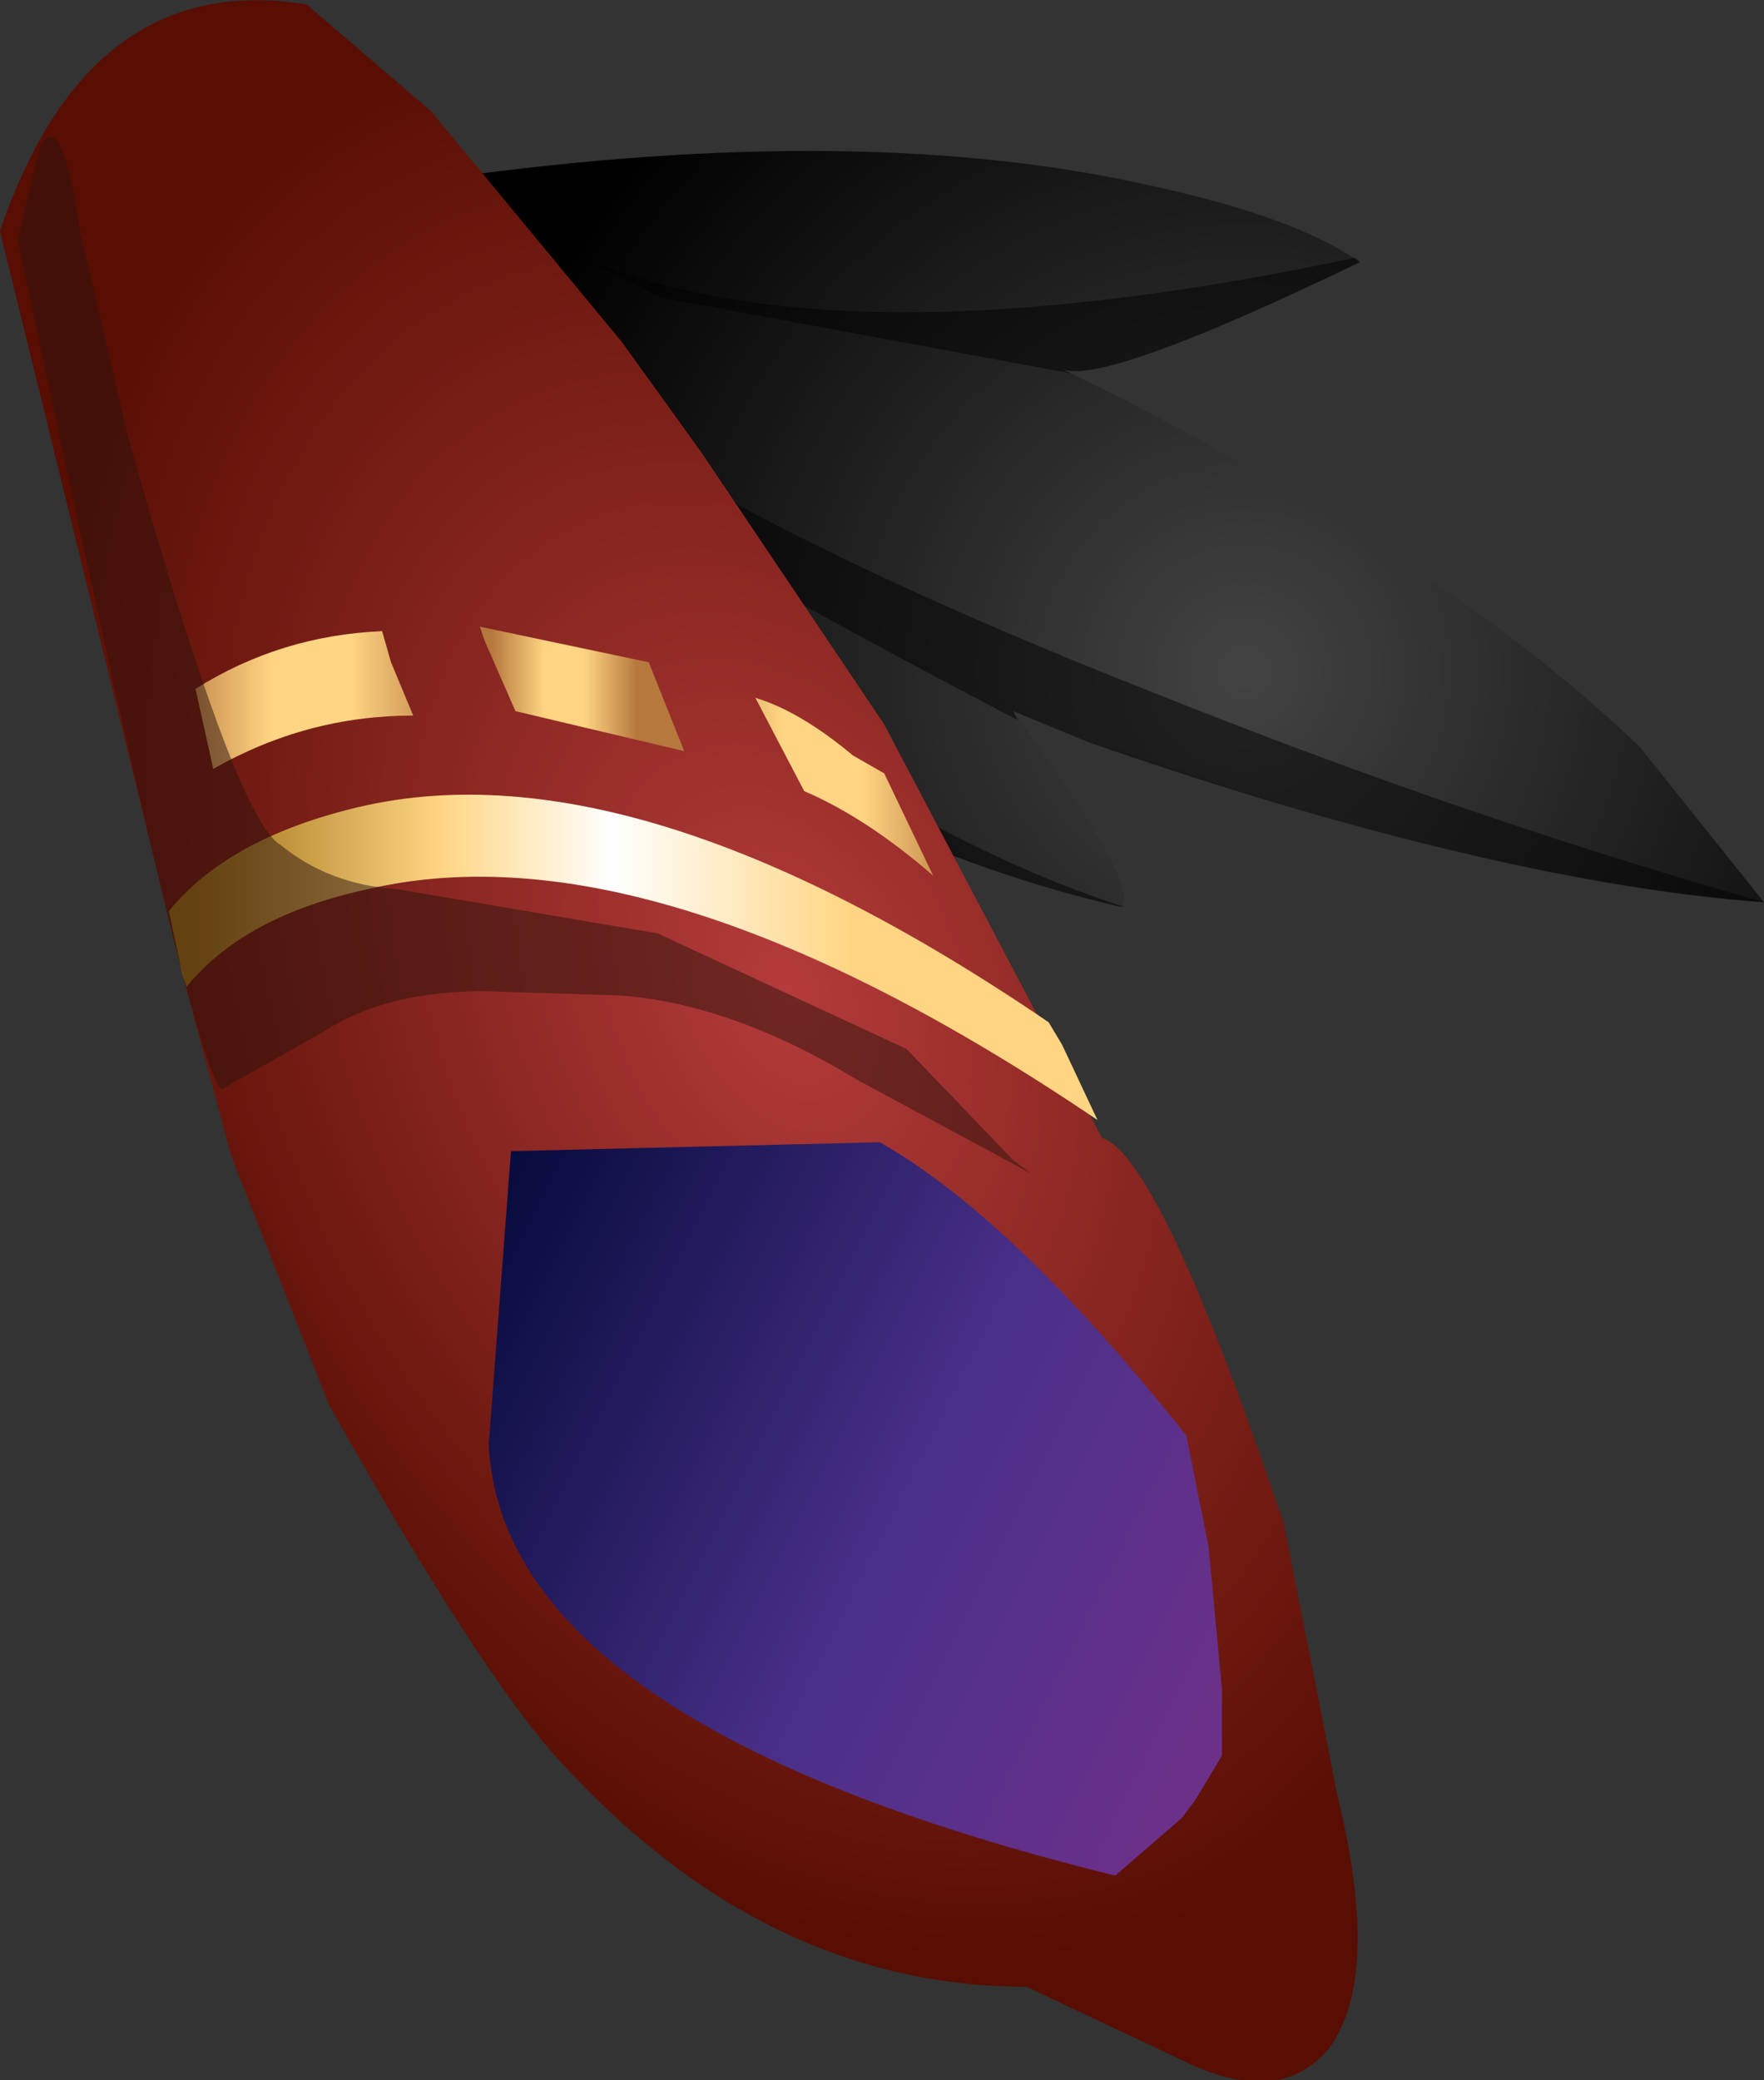 <svg xmlns="http://www.w3.org/2000/svg" xmlns:ffdec="https://www.free-decompiler.com/flash" xmlns:xlink="http://www.w3.org/1999/xlink" ffdec:objectType="frame" width="19.85" height="23.4"><rect width="100%" height="100%" fill="#333333" stroke="none"/><use ffdec:characterId="5" xlink:href="#a" width="19.85" height="23.4"/><defs><linearGradient id="d" x1="-819.2" x2="819.2" gradientTransform="matrix(.006 0 0 .002 6.75 12.45)" gradientUnits="userSpaceOnUse" spreadMethod="pad"><stop offset="0" stop-color="#9c6f14"/><stop offset=".282" stop-color="#ffd583"/><stop offset=".478" stop-color="#fff"/><stop offset=".753" stop-color="#ffd583"/></linearGradient><linearGradient id="e" x1="-819.2" x2="819.2" gradientTransform="matrix(.002 0 0 .001 3.15 9.55)" gradientUnits="userSpaceOnUse" spreadMethod="pad"><stop offset="0" stop-color="#b6783d"/><stop offset=".365" stop-color="#ffd583"/><stop offset=".635" stop-color="#ffd583"/><stop offset="1" stop-color="#b6783d"/></linearGradient><linearGradient id="f" x1="-819.2" x2="819.2" gradientTransform="matrix(.001 0 0 .001 6 9.4)" gradientUnits="userSpaceOnUse" spreadMethod="pad"><stop offset="0" stop-color="#b6783d"/><stop offset=".365" stop-color="#ffd583"/><stop offset=".635" stop-color="#ffd583"/><stop offset="1" stop-color="#b6783d"/></linearGradient><linearGradient id="g" x1="-819.2" x2="819.2" gradientTransform="matrix(.002 0 0 .001 8.9 10.45)" gradientUnits="userSpaceOnUse" spreadMethod="pad"><stop offset="0" stop-color="#b6783d"/><stop offset=".365" stop-color="#ffd583"/><stop offset=".635" stop-color="#ffd583"/><stop offset="1" stop-color="#b6783d"/></linearGradient><linearGradient id="h" x1="-819.2" x2="819.2" gradientTransform="matrix(.006 .002 -.002 .004 9.3 18.25)" gradientUnits="userSpaceOnUse" spreadMethod="pad"><stop offset="0" stop-color="#060b3c"/><stop offset=".573" stop-color="#4a308a"/><stop offset="1" stop-color="#6d308a"/></linearGradient><radialGradient id="b" cx="0" cy="0" r="819.2" gradientTransform="translate(13.65 9.25)scale(.011)" gradientUnits="userSpaceOnUse" spreadMethod="pad"><stop offset="0" stop-color="#434343"/><stop offset="1"/></radialGradient><radialGradient id="c" cx="0" cy="0" r="819.2" gradientTransform="matrix(.009 -.003 .005 .013 8.5 12.85)" gradientUnits="userSpaceOnUse" spreadMethod="pad"><stop offset="0" stop-color="#b43b3b"/><stop offset="1" stop-color="#580e03"/></radialGradient><g id="a" fill-rule="evenodd"><path fill="url(#b)" d="M12.65 3.8q1.6.35 2.3.85-2.9 1.4-3.35 1.2 4.2 2.05 6.5 4.25l1.4 1.75q-3.45-.25-8.45-2.15 1.5 2.05 1.2 2.2-3-.7-6-2.8-1.85-2.85-1.9-4.4l.35-1q4.7-.65 7.95.1" transform="translate(.35 -1.7)"/><path fill-opacity=".498" d="m11.4 8 .05.1Q6.1 5.3 4.95 4.2l-.1-.3L4.7 3l.05-.15Q6 5.05 13 7.8q3.5 1.4 6.85 2.35-3.15-.25-7.6-1.8zm1.25 2.2h-.05q-3-.7-6-2.8l-.9-1.5q3.95 3.35 6.95 4.3m2.65-7.25q-2.9 1.4-3.35 1.2l.1.05-4.6-.85-1-.5q2.9 1.3 8.8.05z"/><path fill="url(#c)" d="m4.5 2.95 2.15 2.6.9 1.25L9.6 9.85l2.45 4.65q.65.2 2.05 4.35l.6 3.05q.5 2.05-.1 2.85-.55.65-1.6.15l-1.8-.85q-3 0-5.35-2.65-.9-1.05-2.5-3.9l-1.1-2.8-.55-2.05L-.35 4.3q1-2.95 3.45-2.55z" transform="translate(.35 -1.7)"/><path fill="url(#d)" d="M3.6 10.8q3.15-.8 7.85 2.4l.15.25.4.85q-4.95-3.35-8.2-2.6-1.4.3-2.05 1.1l-.05-.15-.15-.7q.65-.8 2.05-1.15" transform="translate(.35 -1.7)"/><path fill="url(#e)" d="m4.05 9.15.25.6q-1.2 0-2.25.6l-.2-.9q.95-.6 2.1-.65z" transform="translate(.35 -1.7)"/><path fill="url(#f)" d="m5.45 9.7-.35-.8-.05-.15 1.9.4.4 1z" transform="translate(.35 -1.7)"/><path fill="url(#g)" d="M8.15 9.55q.5.15 1.1.65l.35.2.55 1.15q-.75-.65-1.45-.95z" transform="translate(.35 -1.7)"/><path fill="#2e130d" fill-opacity=".498" d="m.9 2.6.55 2.35q1.2 4.25 1.7 4.55.55.45 1.3.5l2.95.5 2.8 1.3 1.2 1.25.2.15-1.95-1.05Q8.25 11.3 7 11.2l-1.55-.05q-1.1 0-1.8.45l-1.15.65Q2.2 12.2.2 2.7l.25-1.05Q.7 1.2.9 2.6"/><path fill="url(#h)" d="M9.55 14.55q1.5.85 3.45 3.3l.25 1.25.15 1.6v.75l-.3.5-.15.2-.75.65q-6.9-1.7-7.05-4.85l.25-3.3z" transform="translate(.35 -1.7)"/></g></defs></svg>